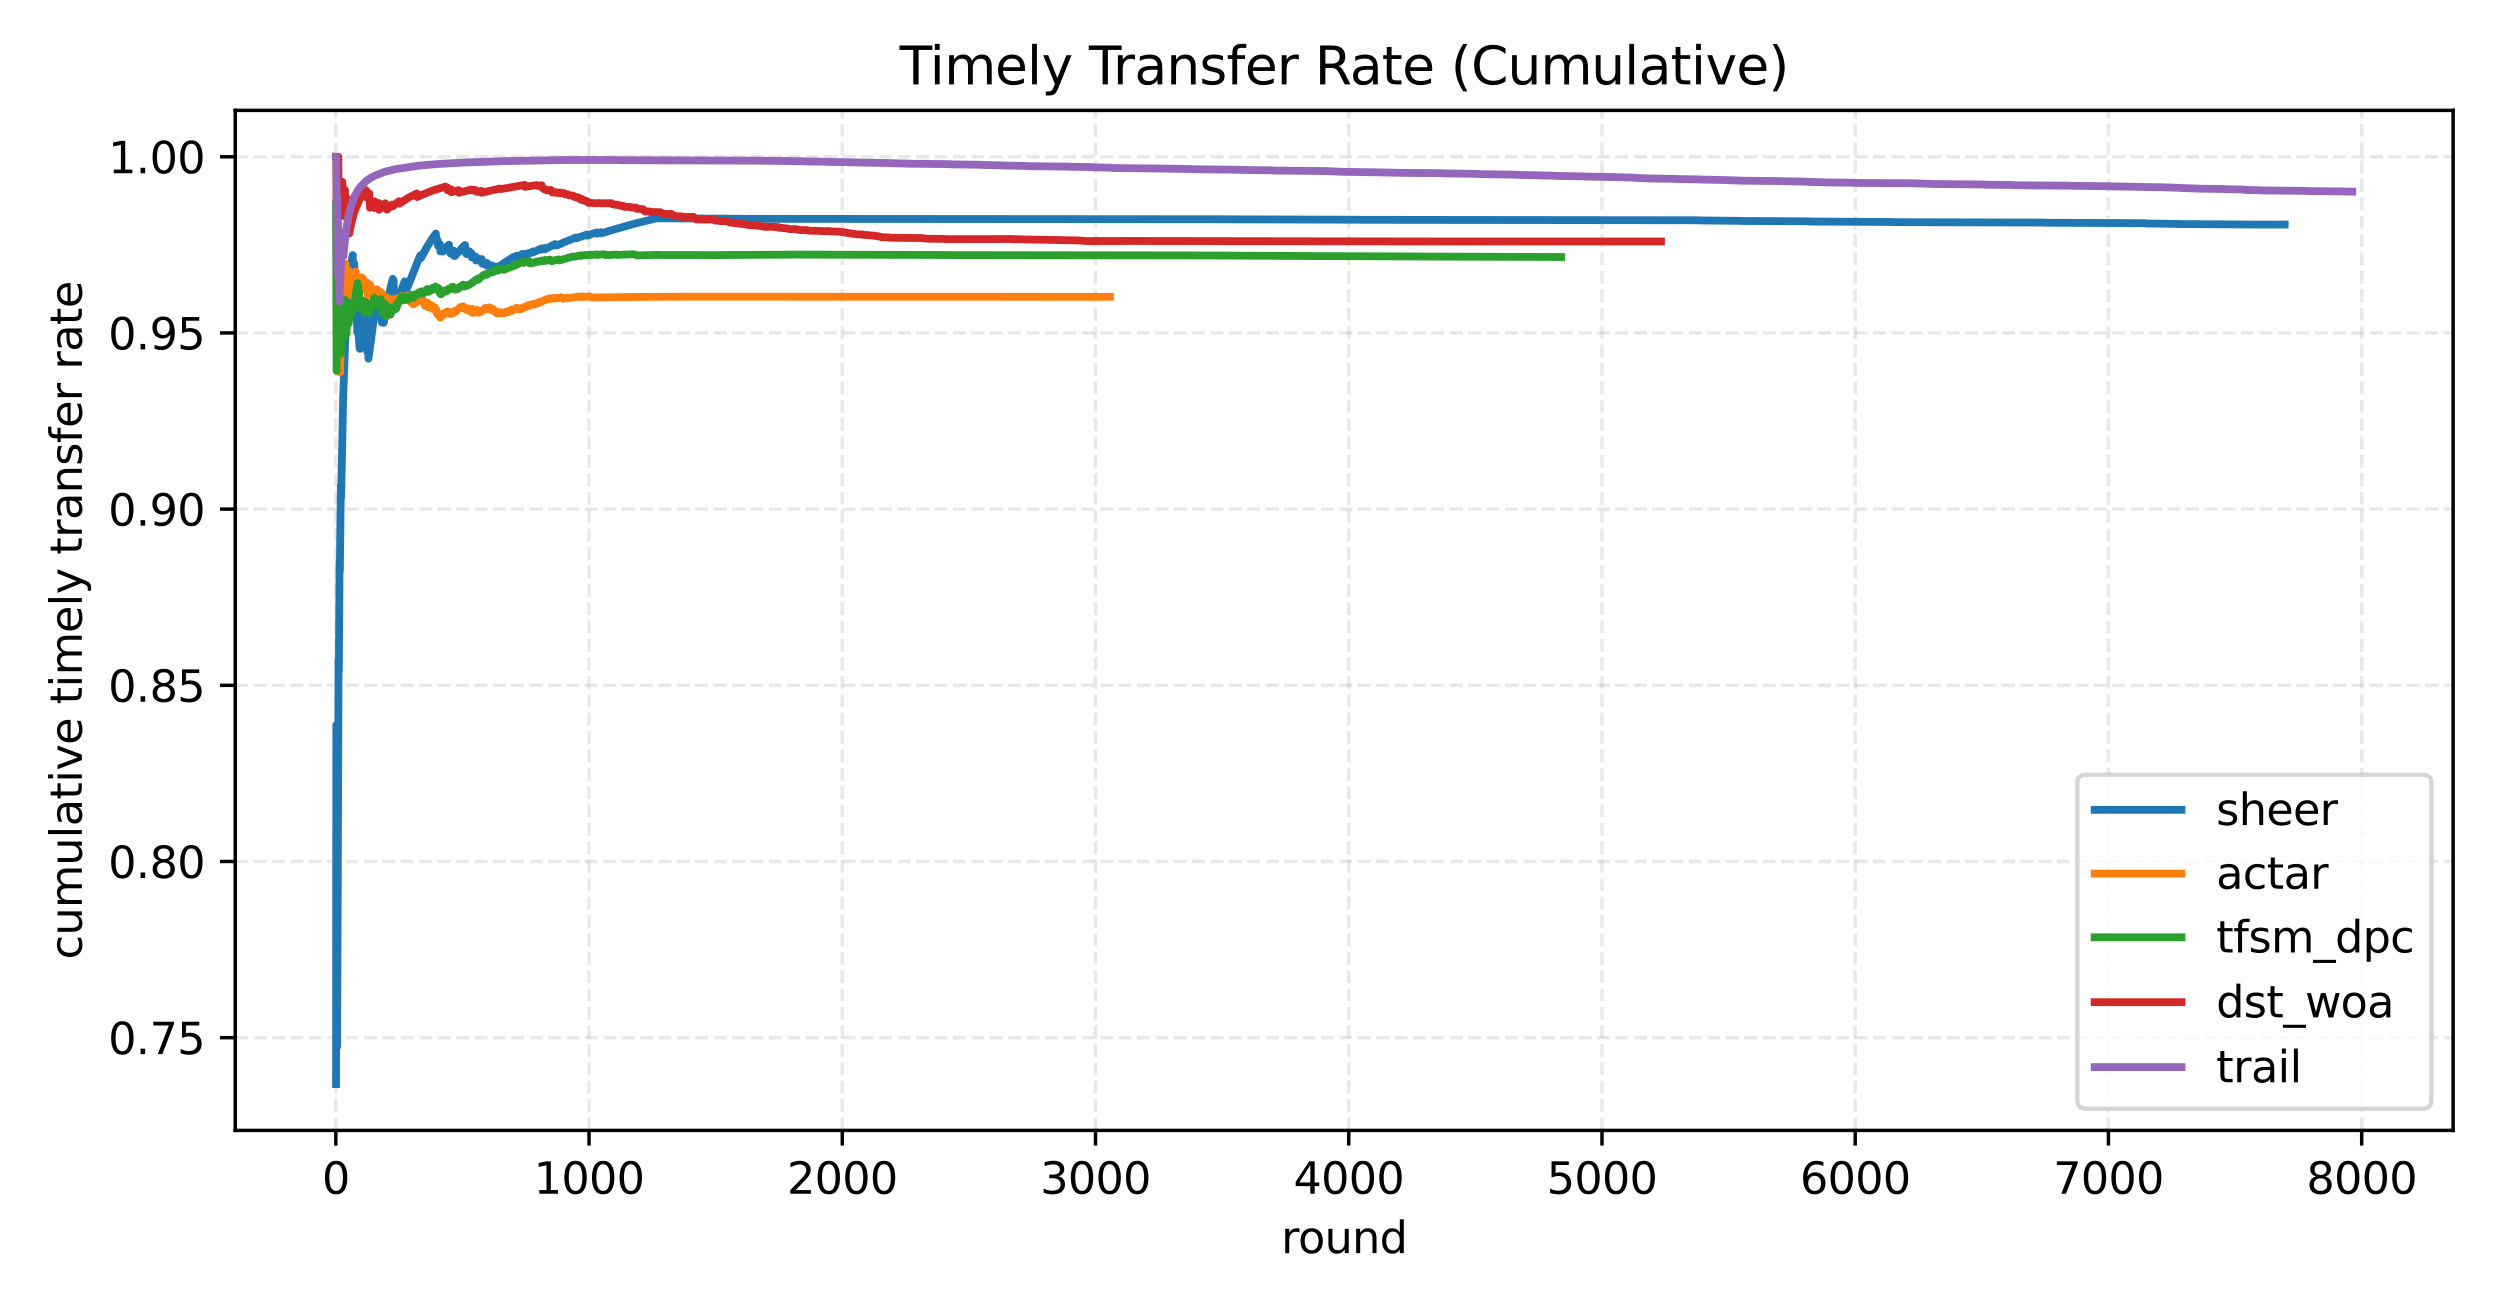 <?xml version="1.0" encoding="utf-8" standalone="no"?>
<!DOCTYPE svg PUBLIC "-//W3C//DTD SVG 1.1//EN"
  "http://www.w3.org/Graphics/SVG/1.1/DTD/svg11.dtd">
<svg xmlns:xlink="http://www.w3.org/1999/xlink" width="576pt" height="302.4pt" viewBox="0 0 576 302.4" xmlns="http://www.w3.org/2000/svg" version="1.1">
 <defs>
  <style type="text/css">*{stroke-linejoin: round; stroke-linecap: butt}</style>
 </defs>
 <g id="figure_1">
  <g id="patch_1">
   <path d="M 0 302.4 
L 576 302.4 
L 576 0 
L 0 0 
z
" style="fill: #ffffff"/>
  </g>
  <g id="axes_1">
   <g id="patch_2">
    <path d="M 54.2 260.44 
L 565.2 260.44 
L 565.2 25.44 
L 54.2 25.44 
z
" style="fill: #ffffff"/>
   </g>
   <g id="matplotlib.axis_1">
    <g id="xtick_1">
     <g id="line2d_1">
      <path d="M 77.369 260.44 
L 77.369 25.44 
" clip-path="url(#pdf3f0c428e)" style="fill: none; stroke-dasharray: 2.96,1.28; stroke-dashoffset: 0; stroke: #b0b0b0; stroke-opacity: 0.3; stroke-width: 0.8"/>
     </g>
     <g id="line2d_2">
      <defs>
       <path id="md0dd6a5fbe" d="M 0 0 
L 0 3.5 
" style="stroke: #000000; stroke-width: 0.8"/>
      </defs>
      <g>
       <use xlink:href="#md0dd6a5fbe" x="77.369" y="260.44" style="stroke: #000000; stroke-width: 0.8"/>
      </g>
     </g>
     <g id="text_1">
      <!-- 0 -->
      <g transform="translate(74.188 275.038) scale(0.1 -0.1)">
       <defs>
        <path id="DejaVuSans-30" d="M 2034 4250 
Q 1547 4250 1301 3770 
Q 1056 3291 1056 2328 
Q 1056 1369 1301 889 
Q 1547 409 2034 409 
Q 2525 409 2770 889 
Q 3016 1369 3016 2328 
Q 3016 3291 2770 3770 
Q 2525 4250 2034 4250 
z
M 2034 4750 
Q 2819 4750 3233 4129 
Q 3647 3509 3647 2328 
Q 3647 1150 3233 529 
Q 2819 -91 2034 -91 
Q 1250 -91 836 529 
Q 422 1150 422 2328 
Q 422 3509 836 4129 
Q 1250 4750 2034 4750 
z
" transform="scale(0.016)"/>
       </defs>
       <use xlink:href="#DejaVuSans-30"/>
      </g>
     </g>
    </g>
    <g id="xtick_2">
     <g id="line2d_3">
      <path d="M 135.714 260.44 
L 135.714 25.44 
" clip-path="url(#pdf3f0c428e)" style="fill: none; stroke-dasharray: 2.96,1.28; stroke-dashoffset: 0; stroke: #b0b0b0; stroke-opacity: 0.3; stroke-width: 0.8"/>
     </g>
     <g id="line2d_4">
      <g>
       <use xlink:href="#md0dd6a5fbe" x="135.714" y="260.44" style="stroke: #000000; stroke-width: 0.8"/>
      </g>
     </g>
     <g id="text_2">
      <!-- 1000 -->
      <g transform="translate(122.989 275.038) scale(0.1 -0.1)">
       <defs>
        <path id="DejaVuSans-31" d="M 794 531 
L 1825 531 
L 1825 4091 
L 703 3866 
L 703 4441 
L 1819 4666 
L 2450 4666 
L 2450 531 
L 3481 531 
L 3481 0 
L 794 0 
L 794 531 
z
" transform="scale(0.016)"/>
       </defs>
       <use xlink:href="#DejaVuSans-31"/>
       <use xlink:href="#DejaVuSans-30" x="63.623"/>
       <use xlink:href="#DejaVuSans-30" x="127.246"/>
       <use xlink:href="#DejaVuSans-30" x="190.869"/>
      </g>
     </g>
    </g>
    <g id="xtick_3">
     <g id="line2d_5">
      <path d="M 194.06 260.44 
L 194.06 25.44 
" clip-path="url(#pdf3f0c428e)" style="fill: none; stroke-dasharray: 2.96,1.28; stroke-dashoffset: 0; stroke: #b0b0b0; stroke-opacity: 0.3; stroke-width: 0.8"/>
     </g>
     <g id="line2d_6">
      <g>
       <use xlink:href="#md0dd6a5fbe" x="194.06" y="260.44" style="stroke: #000000; stroke-width: 0.8"/>
      </g>
     </g>
     <g id="text_3">
      <!-- 2000 -->
      <g transform="translate(181.335 275.038) scale(0.1 -0.1)">
       <defs>
        <path id="DejaVuSans-32" d="M 1228 531 
L 3431 531 
L 3431 0 
L 469 0 
L 469 531 
Q 828 903 1448 1529 
Q 2069 2156 2228 2338 
Q 2531 2678 2651 2914 
Q 2772 3150 2772 3378 
Q 2772 3750 2511 3984 
Q 2250 4219 1831 4219 
Q 1534 4219 1204 4116 
Q 875 4013 500 3803 
L 500 4441 
Q 881 4594 1212 4672 
Q 1544 4750 1819 4750 
Q 2544 4750 2975 4387 
Q 3406 4025 3406 3419 
Q 3406 3131 3298 2873 
Q 3191 2616 2906 2266 
Q 2828 2175 2409 1742 
Q 1991 1309 1228 531 
z
" transform="scale(0.016)"/>
       </defs>
       <use xlink:href="#DejaVuSans-32"/>
       <use xlink:href="#DejaVuSans-30" x="63.623"/>
       <use xlink:href="#DejaVuSans-30" x="127.246"/>
       <use xlink:href="#DejaVuSans-30" x="190.869"/>
      </g>
     </g>
    </g>
    <g id="xtick_4">
     <g id="line2d_7">
      <path d="M 252.405 260.44 
L 252.405 25.44 
" clip-path="url(#pdf3f0c428e)" style="fill: none; stroke-dasharray: 2.96,1.28; stroke-dashoffset: 0; stroke: #b0b0b0; stroke-opacity: 0.3; stroke-width: 0.8"/>
     </g>
     <g id="line2d_8">
      <g>
       <use xlink:href="#md0dd6a5fbe" x="252.405" y="260.44" style="stroke: #000000; stroke-width: 0.8"/>
      </g>
     </g>
     <g id="text_4">
      <!-- 3000 -->
      <g transform="translate(239.68 275.038) scale(0.1 -0.1)">
       <defs>
        <path id="DejaVuSans-33" d="M 2597 2516 
Q 3050 2419 3304 2112 
Q 3559 1806 3559 1356 
Q 3559 666 3084 287 
Q 2609 -91 1734 -91 
Q 1441 -91 1130 -33 
Q 819 25 488 141 
L 488 750 
Q 750 597 1062 519 
Q 1375 441 1716 441 
Q 2309 441 2620 675 
Q 2931 909 2931 1356 
Q 2931 1769 2642 2001 
Q 2353 2234 1838 2234 
L 1294 2234 
L 1294 2753 
L 1863 2753 
Q 2328 2753 2575 2939 
Q 2822 3125 2822 3475 
Q 2822 3834 2567 4026 
Q 2313 4219 1838 4219 
Q 1578 4219 1281 4162 
Q 984 4106 628 3988 
L 628 4550 
Q 988 4650 1302 4700 
Q 1616 4750 1894 4750 
Q 2613 4750 3031 4423 
Q 3450 4097 3450 3541 
Q 3450 3153 3228 2886 
Q 3006 2619 2597 2516 
z
" transform="scale(0.016)"/>
       </defs>
       <use xlink:href="#DejaVuSans-33"/>
       <use xlink:href="#DejaVuSans-30" x="63.623"/>
       <use xlink:href="#DejaVuSans-30" x="127.246"/>
       <use xlink:href="#DejaVuSans-30" x="190.869"/>
      </g>
     </g>
    </g>
    <g id="xtick_5">
     <g id="line2d_9">
      <path d="M 310.75 260.44 
L 310.75 25.44 
" clip-path="url(#pdf3f0c428e)" style="fill: none; stroke-dasharray: 2.96,1.28; stroke-dashoffset: 0; stroke: #b0b0b0; stroke-opacity: 0.3; stroke-width: 0.8"/>
     </g>
     <g id="line2d_10">
      <g>
       <use xlink:href="#md0dd6a5fbe" x="310.75" y="260.44" style="stroke: #000000; stroke-width: 0.8"/>
      </g>
     </g>
     <g id="text_5">
      <!-- 4000 -->
      <g transform="translate(298.025 275.038) scale(0.1 -0.1)">
       <defs>
        <path id="DejaVuSans-34" d="M 2419 4116 
L 825 1625 
L 2419 1625 
L 2419 4116 
z
M 2253 4666 
L 3047 4666 
L 3047 1625 
L 3713 1625 
L 3713 1100 
L 3047 1100 
L 3047 0 
L 2419 0 
L 2419 1100 
L 313 1100 
L 313 1709 
L 2253 4666 
z
" transform="scale(0.016)"/>
       </defs>
       <use xlink:href="#DejaVuSans-34"/>
       <use xlink:href="#DejaVuSans-30" x="63.623"/>
       <use xlink:href="#DejaVuSans-30" x="127.246"/>
       <use xlink:href="#DejaVuSans-30" x="190.869"/>
      </g>
     </g>
    </g>
    <g id="xtick_6">
     <g id="line2d_11">
      <path d="M 369.096 260.44 
L 369.096 25.44 
" clip-path="url(#pdf3f0c428e)" style="fill: none; stroke-dasharray: 2.96,1.28; stroke-dashoffset: 0; stroke: #b0b0b0; stroke-opacity: 0.3; stroke-width: 0.8"/>
     </g>
     <g id="line2d_12">
      <g>
       <use xlink:href="#md0dd6a5fbe" x="369.096" y="260.44" style="stroke: #000000; stroke-width: 0.8"/>
      </g>
     </g>
     <g id="text_6">
      <!-- 5000 -->
      <g transform="translate(356.371 275.038) scale(0.1 -0.1)">
       <defs>
        <path id="DejaVuSans-35" d="M 691 4666 
L 3169 4666 
L 3169 4134 
L 1269 4134 
L 1269 2991 
Q 1406 3038 1543 3061 
Q 1681 3084 1819 3084 
Q 2600 3084 3056 2656 
Q 3513 2228 3513 1497 
Q 3513 744 3044 326 
Q 2575 -91 1722 -91 
Q 1428 -91 1123 -41 
Q 819 9 494 109 
L 494 744 
Q 775 591 1075 516 
Q 1375 441 1709 441 
Q 2250 441 2565 725 
Q 2881 1009 2881 1497 
Q 2881 1984 2565 2268 
Q 2250 2553 1709 2553 
Q 1456 2553 1204 2497 
Q 953 2441 691 2322 
L 691 4666 
z
" transform="scale(0.016)"/>
       </defs>
       <use xlink:href="#DejaVuSans-35"/>
       <use xlink:href="#DejaVuSans-30" x="63.623"/>
       <use xlink:href="#DejaVuSans-30" x="127.246"/>
       <use xlink:href="#DejaVuSans-30" x="190.869"/>
      </g>
     </g>
    </g>
    <g id="xtick_7">
     <g id="line2d_13">
      <path d="M 427.441 260.44 
L 427.441 25.44 
" clip-path="url(#pdf3f0c428e)" style="fill: none; stroke-dasharray: 2.96,1.28; stroke-dashoffset: 0; stroke: #b0b0b0; stroke-opacity: 0.3; stroke-width: 0.8"/>
     </g>
     <g id="line2d_14">
      <g>
       <use xlink:href="#md0dd6a5fbe" x="427.441" y="260.44" style="stroke: #000000; stroke-width: 0.8"/>
      </g>
     </g>
     <g id="text_7">
      <!-- 6000 -->
      <g transform="translate(414.716 275.038) scale(0.1 -0.1)">
       <defs>
        <path id="DejaVuSans-36" d="M 2113 2584 
Q 1688 2584 1439 2293 
Q 1191 2003 1191 1497 
Q 1191 994 1439 701 
Q 1688 409 2113 409 
Q 2538 409 2786 701 
Q 3034 994 3034 1497 
Q 3034 2003 2786 2293 
Q 2538 2584 2113 2584 
z
M 3366 4563 
L 3366 3988 
Q 3128 4100 2886 4159 
Q 2644 4219 2406 4219 
Q 1781 4219 1451 3797 
Q 1122 3375 1075 2522 
Q 1259 2794 1537 2939 
Q 1816 3084 2150 3084 
Q 2853 3084 3261 2657 
Q 3669 2231 3669 1497 
Q 3669 778 3244 343 
Q 2819 -91 2113 -91 
Q 1303 -91 875 529 
Q 447 1150 447 2328 
Q 447 3434 972 4092 
Q 1497 4750 2381 4750 
Q 2619 4750 2861 4703 
Q 3103 4656 3366 4563 
z
" transform="scale(0.016)"/>
       </defs>
       <use xlink:href="#DejaVuSans-36"/>
       <use xlink:href="#DejaVuSans-30" x="63.623"/>
       <use xlink:href="#DejaVuSans-30" x="127.246"/>
       <use xlink:href="#DejaVuSans-30" x="190.869"/>
      </g>
     </g>
    </g>
    <g id="xtick_8">
     <g id="line2d_15">
      <path d="M 485.786 260.44 
L 485.786 25.44 
" clip-path="url(#pdf3f0c428e)" style="fill: none; stroke-dasharray: 2.96,1.28; stroke-dashoffset: 0; stroke: #b0b0b0; stroke-opacity: 0.3; stroke-width: 0.8"/>
     </g>
     <g id="line2d_16">
      <g>
       <use xlink:href="#md0dd6a5fbe" x="485.786" y="260.44" style="stroke: #000000; stroke-width: 0.8"/>
      </g>
     </g>
     <g id="text_8">
      <!-- 7000 -->
      <g transform="translate(473.061 275.038) scale(0.1 -0.1)">
       <defs>
        <path id="DejaVuSans-37" d="M 525 4666 
L 3525 4666 
L 3525 4397 
L 1831 0 
L 1172 0 
L 2766 4134 
L 525 4134 
L 525 4666 
z
" transform="scale(0.016)"/>
       </defs>
       <use xlink:href="#DejaVuSans-37"/>
       <use xlink:href="#DejaVuSans-30" x="63.623"/>
       <use xlink:href="#DejaVuSans-30" x="127.246"/>
       <use xlink:href="#DejaVuSans-30" x="190.869"/>
      </g>
     </g>
    </g>
    <g id="xtick_9">
     <g id="line2d_17">
      <path d="M 544.132 260.44 
L 544.132 25.44 
" clip-path="url(#pdf3f0c428e)" style="fill: none; stroke-dasharray: 2.96,1.28; stroke-dashoffset: 0; stroke: #b0b0b0; stroke-opacity: 0.3; stroke-width: 0.8"/>
     </g>
     <g id="line2d_18">
      <g>
       <use xlink:href="#md0dd6a5fbe" x="544.132" y="260.44" style="stroke: #000000; stroke-width: 0.8"/>
      </g>
     </g>
     <g id="text_9">
      <!-- 8000 -->
      <g transform="translate(531.407 275.038) scale(0.1 -0.1)">
       <defs>
        <path id="DejaVuSans-38" d="M 2034 2216 
Q 1584 2216 1326 1975 
Q 1069 1734 1069 1313 
Q 1069 891 1326 650 
Q 1584 409 2034 409 
Q 2484 409 2743 651 
Q 3003 894 3003 1313 
Q 3003 1734 2745 1975 
Q 2488 2216 2034 2216 
z
M 1403 2484 
Q 997 2584 770 2862 
Q 544 3141 544 3541 
Q 544 4100 942 4425 
Q 1341 4750 2034 4750 
Q 2731 4750 3128 4425 
Q 3525 4100 3525 3541 
Q 3525 3141 3298 2862 
Q 3072 2584 2669 2484 
Q 3125 2378 3379 2068 
Q 3634 1759 3634 1313 
Q 3634 634 3220 271 
Q 2806 -91 2034 -91 
Q 1263 -91 848 271 
Q 434 634 434 1313 
Q 434 1759 690 2068 
Q 947 2378 1403 2484 
z
M 1172 3481 
Q 1172 3119 1398 2916 
Q 1625 2713 2034 2713 
Q 2441 2713 2670 2916 
Q 2900 3119 2900 3481 
Q 2900 3844 2670 4047 
Q 2441 4250 2034 4250 
Q 1625 4250 1398 4047 
Q 1172 3844 1172 3481 
z
" transform="scale(0.016)"/>
       </defs>
       <use xlink:href="#DejaVuSans-38"/>
       <use xlink:href="#DejaVuSans-30" x="63.623"/>
       <use xlink:href="#DejaVuSans-30" x="127.246"/>
       <use xlink:href="#DejaVuSans-30" x="190.869"/>
      </g>
     </g>
    </g>
    <g id="text_10">
     <!-- round -->
     <g transform="translate(295.186 288.717) scale(0.1 -0.1)">
      <defs>
       <path id="DejaVuSans-72" d="M 2631 2963 
Q 2534 3019 2420 3045 
Q 2306 3072 2169 3072 
Q 1681 3072 1420 2755 
Q 1159 2438 1159 1844 
L 1159 0 
L 581 0 
L 581 3500 
L 1159 3500 
L 1159 2956 
Q 1341 3275 1631 3429 
Q 1922 3584 2338 3584 
Q 2397 3584 2469 3576 
Q 2541 3569 2628 3553 
L 2631 2963 
z
" transform="scale(0.016)"/>
       <path id="DejaVuSans-6f" d="M 1959 3097 
Q 1497 3097 1228 2736 
Q 959 2375 959 1747 
Q 959 1119 1226 758 
Q 1494 397 1959 397 
Q 2419 397 2687 759 
Q 2956 1122 2956 1747 
Q 2956 2369 2687 2733 
Q 2419 3097 1959 3097 
z
M 1959 3584 
Q 2709 3584 3137 3096 
Q 3566 2609 3566 1747 
Q 3566 888 3137 398 
Q 2709 -91 1959 -91 
Q 1206 -91 779 398 
Q 353 888 353 1747 
Q 353 2609 779 3096 
Q 1206 3584 1959 3584 
z
" transform="scale(0.016)"/>
       <path id="DejaVuSans-75" d="M 544 1381 
L 544 3500 
L 1119 3500 
L 1119 1403 
Q 1119 906 1312 657 
Q 1506 409 1894 409 
Q 2359 409 2629 706 
Q 2900 1003 2900 1516 
L 2900 3500 
L 3475 3500 
L 3475 0 
L 2900 0 
L 2900 538 
Q 2691 219 2414 64 
Q 2138 -91 1772 -91 
Q 1169 -91 856 284 
Q 544 659 544 1381 
z
M 1991 3584 
L 1991 3584 
z
" transform="scale(0.016)"/>
       <path id="DejaVuSans-6e" d="M 3513 2113 
L 3513 0 
L 2938 0 
L 2938 2094 
Q 2938 2591 2744 2837 
Q 2550 3084 2163 3084 
Q 1697 3084 1428 2787 
Q 1159 2491 1159 1978 
L 1159 0 
L 581 0 
L 581 3500 
L 1159 3500 
L 1159 2956 
Q 1366 3272 1645 3428 
Q 1925 3584 2291 3584 
Q 2894 3584 3203 3211 
Q 3513 2838 3513 2113 
z
" transform="scale(0.016)"/>
       <path id="DejaVuSans-64" d="M 2906 2969 
L 2906 4863 
L 3481 4863 
L 3481 0 
L 2906 0 
L 2906 525 
Q 2725 213 2448 61 
Q 2172 -91 1784 -91 
Q 1150 -91 751 415 
Q 353 922 353 1747 
Q 353 2572 751 3078 
Q 1150 3584 1784 3584 
Q 2172 3584 2448 3432 
Q 2725 3281 2906 2969 
z
M 947 1747 
Q 947 1113 1208 752 
Q 1469 391 1925 391 
Q 2381 391 2643 752 
Q 2906 1113 2906 1747 
Q 2906 2381 2643 2742 
Q 2381 3103 1925 3103 
Q 1469 3103 1208 2742 
Q 947 2381 947 1747 
z
" transform="scale(0.016)"/>
      </defs>
      <use xlink:href="#DejaVuSans-72"/>
      <use xlink:href="#DejaVuSans-6f" x="38.863"/>
      <use xlink:href="#DejaVuSans-75" x="100.045"/>
      <use xlink:href="#DejaVuSans-6e" x="163.424"/>
      <use xlink:href="#DejaVuSans-64" x="226.803"/>
     </g>
    </g>
   </g>
   <g id="matplotlib.axis_2">
    <g id="ytick_1">
     <g id="line2d_19">
      <path d="M 54.2 239.076 
L 565.2 239.076 
" clip-path="url(#pdf3f0c428e)" style="fill: none; stroke-dasharray: 2.96,1.28; stroke-dashoffset: 0; stroke: #b0b0b0; stroke-opacity: 0.3; stroke-width: 0.8"/>
     </g>
     <g id="line2d_20">
      <defs>
       <path id="m8935fc5ae1" d="M 0 0 
L -3.5 0 
" style="stroke: #000000; stroke-width: 0.8"/>
      </defs>
      <g>
       <use xlink:href="#m8935fc5ae1" x="54.2" y="239.076" style="stroke: #000000; stroke-width: 0.8"/>
      </g>
     </g>
     <g id="text_11">
      <!-- 0.75 -->
      <g transform="translate(24.934 242.876) scale(0.1 -0.1)">
       <defs>
        <path id="DejaVuSans-2e" d="M 684 794 
L 1344 794 
L 1344 0 
L 684 0 
L 684 794 
z
" transform="scale(0.016)"/>
       </defs>
       <use xlink:href="#DejaVuSans-30"/>
       <use xlink:href="#DejaVuSans-2e" x="63.623"/>
       <use xlink:href="#DejaVuSans-37" x="95.41"/>
       <use xlink:href="#DejaVuSans-35" x="159.033"/>
      </g>
     </g>
    </g>
    <g id="ytick_2">
     <g id="line2d_21">
      <path d="M 54.2 198.485 
L 565.2 198.485 
" clip-path="url(#pdf3f0c428e)" style="fill: none; stroke-dasharray: 2.96,1.28; stroke-dashoffset: 0; stroke: #b0b0b0; stroke-opacity: 0.3; stroke-width: 0.8"/>
     </g>
     <g id="line2d_22">
      <g>
       <use xlink:href="#m8935fc5ae1" x="54.2" y="198.485" style="stroke: #000000; stroke-width: 0.8"/>
      </g>
     </g>
     <g id="text_12">
      <!-- 0.80 -->
      <g transform="translate(24.934 202.285) scale(0.1 -0.1)">
       <use xlink:href="#DejaVuSans-30"/>
       <use xlink:href="#DejaVuSans-2e" x="63.623"/>
       <use xlink:href="#DejaVuSans-38" x="95.41"/>
       <use xlink:href="#DejaVuSans-30" x="159.033"/>
      </g>
     </g>
    </g>
    <g id="ytick_3">
     <g id="line2d_23">
      <path d="M 54.2 157.895 
L 565.2 157.895 
" clip-path="url(#pdf3f0c428e)" style="fill: none; stroke-dasharray: 2.96,1.28; stroke-dashoffset: 0; stroke: #b0b0b0; stroke-opacity: 0.3; stroke-width: 0.8"/>
     </g>
     <g id="line2d_24">
      <g>
       <use xlink:href="#m8935fc5ae1" x="54.2" y="157.895" style="stroke: #000000; stroke-width: 0.8"/>
      </g>
     </g>
     <g id="text_13">
      <!-- 0.85 -->
      <g transform="translate(24.934 161.694) scale(0.1 -0.1)">
       <use xlink:href="#DejaVuSans-30"/>
       <use xlink:href="#DejaVuSans-2e" x="63.623"/>
       <use xlink:href="#DejaVuSans-38" x="95.41"/>
       <use xlink:href="#DejaVuSans-35" x="159.033"/>
      </g>
     </g>
    </g>
    <g id="ytick_4">
     <g id="line2d_25">
      <path d="M 54.2 117.304 
L 565.2 117.304 
" clip-path="url(#pdf3f0c428e)" style="fill: none; stroke-dasharray: 2.96,1.28; stroke-dashoffset: 0; stroke: #b0b0b0; stroke-opacity: 0.3; stroke-width: 0.8"/>
     </g>
     <g id="line2d_26">
      <g>
       <use xlink:href="#m8935fc5ae1" x="54.2" y="117.304" style="stroke: #000000; stroke-width: 0.8"/>
      </g>
     </g>
     <g id="text_14">
      <!-- 0.90 -->
      <g transform="translate(24.934 121.103) scale(0.1 -0.1)">
       <defs>
        <path id="DejaVuSans-39" d="M 703 97 
L 703 672 
Q 941 559 1184 500 
Q 1428 441 1663 441 
Q 2288 441 2617 861 
Q 2947 1281 2994 2138 
Q 2813 1869 2534 1725 
Q 2256 1581 1919 1581 
Q 1219 1581 811 2004 
Q 403 2428 403 3163 
Q 403 3881 828 4315 
Q 1253 4750 1959 4750 
Q 2769 4750 3195 4129 
Q 3622 3509 3622 2328 
Q 3622 1225 3098 567 
Q 2575 -91 1691 -91 
Q 1453 -91 1209 -44 
Q 966 3 703 97 
z
M 1959 2075 
Q 2384 2075 2632 2365 
Q 2881 2656 2881 3163 
Q 2881 3666 2632 3958 
Q 2384 4250 1959 4250 
Q 1534 4250 1286 3958 
Q 1038 3666 1038 3163 
Q 1038 2656 1286 2365 
Q 1534 2075 1959 2075 
z
" transform="scale(0.016)"/>
       </defs>
       <use xlink:href="#DejaVuSans-30"/>
       <use xlink:href="#DejaVuSans-2e" x="63.623"/>
       <use xlink:href="#DejaVuSans-39" x="95.41"/>
       <use xlink:href="#DejaVuSans-30" x="159.033"/>
      </g>
     </g>
    </g>
    <g id="ytick_5">
     <g id="line2d_27">
      <path d="M 54.2 76.713 
L 565.2 76.713 
" clip-path="url(#pdf3f0c428e)" style="fill: none; stroke-dasharray: 2.96,1.28; stroke-dashoffset: 0; stroke: #b0b0b0; stroke-opacity: 0.3; stroke-width: 0.8"/>
     </g>
     <g id="line2d_28">
      <g>
       <use xlink:href="#m8935fc5ae1" x="54.2" y="76.713" style="stroke: #000000; stroke-width: 0.8"/>
      </g>
     </g>
     <g id="text_15">
      <!-- 0.95 -->
      <g transform="translate(24.934 80.512) scale(0.1 -0.1)">
       <use xlink:href="#DejaVuSans-30"/>
       <use xlink:href="#DejaVuSans-2e" x="63.623"/>
       <use xlink:href="#DejaVuSans-39" x="95.41"/>
       <use xlink:href="#DejaVuSans-35" x="159.033"/>
      </g>
     </g>
    </g>
    <g id="ytick_6">
     <g id="line2d_29">
      <path d="M 54.2 36.122 
L 565.2 36.122 
" clip-path="url(#pdf3f0c428e)" style="fill: none; stroke-dasharray: 2.96,1.28; stroke-dashoffset: 0; stroke: #b0b0b0; stroke-opacity: 0.3; stroke-width: 0.8"/>
     </g>
     <g id="line2d_30">
      <g>
       <use xlink:href="#m8935fc5ae1" x="54.2" y="36.122" style="stroke: #000000; stroke-width: 0.8"/>
      </g>
     </g>
     <g id="text_16">
      <!-- 1.00 -->
      <g transform="translate(24.934 39.921) scale(0.1 -0.1)">
       <use xlink:href="#DejaVuSans-31"/>
       <use xlink:href="#DejaVuSans-2e" x="63.623"/>
       <use xlink:href="#DejaVuSans-30" x="95.41"/>
       <use xlink:href="#DejaVuSans-30" x="159.033"/>
      </g>
     </g>
    </g>
    <g id="text_17">
     <!-- cumulative timely transfer rate -->
     <g transform="translate(18.855 221.049) rotate(-90) scale(0.1 -0.1)">
      <defs>
       <path id="DejaVuSans-63" d="M 3122 3366 
L 3122 2828 
Q 2878 2963 2633 3030 
Q 2388 3097 2138 3097 
Q 1578 3097 1268 2742 
Q 959 2388 959 1747 
Q 959 1106 1268 751 
Q 1578 397 2138 397 
Q 2388 397 2633 464 
Q 2878 531 3122 666 
L 3122 134 
Q 2881 22 2623 -34 
Q 2366 -91 2075 -91 
Q 1284 -91 818 406 
Q 353 903 353 1747 
Q 353 2603 823 3093 
Q 1294 3584 2113 3584 
Q 2378 3584 2631 3529 
Q 2884 3475 3122 3366 
z
" transform="scale(0.016)"/>
       <path id="DejaVuSans-6d" d="M 3328 2828 
Q 3544 3216 3844 3400 
Q 4144 3584 4550 3584 
Q 5097 3584 5394 3201 
Q 5691 2819 5691 2113 
L 5691 0 
L 5113 0 
L 5113 2094 
Q 5113 2597 4934 2840 
Q 4756 3084 4391 3084 
Q 3944 3084 3684 2787 
Q 3425 2491 3425 1978 
L 3425 0 
L 2847 0 
L 2847 2094 
Q 2847 2600 2669 2842 
Q 2491 3084 2119 3084 
Q 1678 3084 1418 2786 
Q 1159 2488 1159 1978 
L 1159 0 
L 581 0 
L 581 3500 
L 1159 3500 
L 1159 2956 
Q 1356 3278 1631 3431 
Q 1906 3584 2284 3584 
Q 2666 3584 2933 3390 
Q 3200 3197 3328 2828 
z
" transform="scale(0.016)"/>
       <path id="DejaVuSans-6c" d="M 603 4863 
L 1178 4863 
L 1178 0 
L 603 0 
L 603 4863 
z
" transform="scale(0.016)"/>
       <path id="DejaVuSans-61" d="M 2194 1759 
Q 1497 1759 1228 1600 
Q 959 1441 959 1056 
Q 959 750 1161 570 
Q 1363 391 1709 391 
Q 2188 391 2477 730 
Q 2766 1069 2766 1631 
L 2766 1759 
L 2194 1759 
z
M 3341 1997 
L 3341 0 
L 2766 0 
L 2766 531 
Q 2569 213 2275 61 
Q 1981 -91 1556 -91 
Q 1019 -91 701 211 
Q 384 513 384 1019 
Q 384 1609 779 1909 
Q 1175 2209 1959 2209 
L 2766 2209 
L 2766 2266 
Q 2766 2663 2505 2880 
Q 2244 3097 1772 3097 
Q 1472 3097 1187 3025 
Q 903 2953 641 2809 
L 641 3341 
Q 956 3463 1253 3523 
Q 1550 3584 1831 3584 
Q 2591 3584 2966 3190 
Q 3341 2797 3341 1997 
z
" transform="scale(0.016)"/>
       <path id="DejaVuSans-74" d="M 1172 4494 
L 1172 3500 
L 2356 3500 
L 2356 3053 
L 1172 3053 
L 1172 1153 
Q 1172 725 1289 603 
Q 1406 481 1766 481 
L 2356 481 
L 2356 0 
L 1766 0 
Q 1100 0 847 248 
Q 594 497 594 1153 
L 594 3053 
L 172 3053 
L 172 3500 
L 594 3500 
L 594 4494 
L 1172 4494 
z
" transform="scale(0.016)"/>
       <path id="DejaVuSans-69" d="M 603 3500 
L 1178 3500 
L 1178 0 
L 603 0 
L 603 3500 
z
M 603 4863 
L 1178 4863 
L 1178 4134 
L 603 4134 
L 603 4863 
z
" transform="scale(0.016)"/>
       <path id="DejaVuSans-76" d="M 191 3500 
L 800 3500 
L 1894 563 
L 2988 3500 
L 3597 3500 
L 2284 0 
L 1503 0 
L 191 3500 
z
" transform="scale(0.016)"/>
       <path id="DejaVuSans-65" d="M 3597 1894 
L 3597 1613 
L 953 1613 
Q 991 1019 1311 708 
Q 1631 397 2203 397 
Q 2534 397 2845 478 
Q 3156 559 3463 722 
L 3463 178 
Q 3153 47 2828 -22 
Q 2503 -91 2169 -91 
Q 1331 -91 842 396 
Q 353 884 353 1716 
Q 353 2575 817 3079 
Q 1281 3584 2069 3584 
Q 2775 3584 3186 3129 
Q 3597 2675 3597 1894 
z
M 3022 2063 
Q 3016 2534 2758 2815 
Q 2500 3097 2075 3097 
Q 1594 3097 1305 2825 
Q 1016 2553 972 2059 
L 3022 2063 
z
" transform="scale(0.016)"/>
       <path id="DejaVuSans-20" transform="scale(0.016)"/>
       <path id="DejaVuSans-79" d="M 2059 -325 
Q 1816 -950 1584 -1140 
Q 1353 -1331 966 -1331 
L 506 -1331 
L 506 -850 
L 844 -850 
Q 1081 -850 1212 -737 
Q 1344 -625 1503 -206 
L 1606 56 
L 191 3500 
L 800 3500 
L 1894 763 
L 2988 3500 
L 3597 3500 
L 2059 -325 
z
" transform="scale(0.016)"/>
       <path id="DejaVuSans-73" d="M 2834 3397 
L 2834 2853 
Q 2591 2978 2328 3040 
Q 2066 3103 1784 3103 
Q 1356 3103 1142 2972 
Q 928 2841 928 2578 
Q 928 2378 1081 2264 
Q 1234 2150 1697 2047 
L 1894 2003 
Q 2506 1872 2764 1633 
Q 3022 1394 3022 966 
Q 3022 478 2636 193 
Q 2250 -91 1575 -91 
Q 1294 -91 989 -36 
Q 684 19 347 128 
L 347 722 
Q 666 556 975 473 
Q 1284 391 1588 391 
Q 1994 391 2212 530 
Q 2431 669 2431 922 
Q 2431 1156 2273 1281 
Q 2116 1406 1581 1522 
L 1381 1569 
Q 847 1681 609 1914 
Q 372 2147 372 2553 
Q 372 3047 722 3315 
Q 1072 3584 1716 3584 
Q 2034 3584 2315 3537 
Q 2597 3491 2834 3397 
z
" transform="scale(0.016)"/>
       <path id="DejaVuSans-66" d="M 2375 4863 
L 2375 4384 
L 1825 4384 
Q 1516 4384 1395 4259 
Q 1275 4134 1275 3809 
L 1275 3500 
L 2222 3500 
L 2222 3053 
L 1275 3053 
L 1275 0 
L 697 0 
L 697 3053 
L 147 3053 
L 147 3500 
L 697 3500 
L 697 3744 
Q 697 4328 969 4595 
Q 1241 4863 1831 4863 
L 2375 4863 
z
" transform="scale(0.016)"/>
      </defs>
      <use xlink:href="#DejaVuSans-63"/>
      <use xlink:href="#DejaVuSans-75" x="54.98"/>
      <use xlink:href="#DejaVuSans-6d" x="118.359"/>
      <use xlink:href="#DejaVuSans-75" x="215.771"/>
      <use xlink:href="#DejaVuSans-6c" x="279.15"/>
      <use xlink:href="#DejaVuSans-61" x="306.934"/>
      <use xlink:href="#DejaVuSans-74" x="368.213"/>
      <use xlink:href="#DejaVuSans-69" x="407.422"/>
      <use xlink:href="#DejaVuSans-76" x="435.205"/>
      <use xlink:href="#DejaVuSans-65" x="494.385"/>
      <use xlink:href="#DejaVuSans-20" x="555.908"/>
      <use xlink:href="#DejaVuSans-74" x="587.695"/>
      <use xlink:href="#DejaVuSans-69" x="626.904"/>
      <use xlink:href="#DejaVuSans-6d" x="654.688"/>
      <use xlink:href="#DejaVuSans-65" x="752.1"/>
      <use xlink:href="#DejaVuSans-6c" x="813.623"/>
      <use xlink:href="#DejaVuSans-79" x="841.406"/>
      <use xlink:href="#DejaVuSans-20" x="900.586"/>
      <use xlink:href="#DejaVuSans-74" x="932.373"/>
      <use xlink:href="#DejaVuSans-72" x="971.582"/>
      <use xlink:href="#DejaVuSans-61" x="1012.695"/>
      <use xlink:href="#DejaVuSans-6e" x="1073.975"/>
      <use xlink:href="#DejaVuSans-73" x="1137.354"/>
      <use xlink:href="#DejaVuSans-66" x="1189.453"/>
      <use xlink:href="#DejaVuSans-65" x="1224.658"/>
      <use xlink:href="#DejaVuSans-72" x="1286.182"/>
      <use xlink:href="#DejaVuSans-20" x="1327.295"/>
      <use xlink:href="#DejaVuSans-72" x="1359.082"/>
      <use xlink:href="#DejaVuSans-61" x="1400.195"/>
      <use xlink:href="#DejaVuSans-74" x="1461.475"/>
      <use xlink:href="#DejaVuSans-65" x="1500.684"/>
     </g>
    </g>
   </g>
   <g id="line2d_31">
    <path d="M 77.427 249.758 
L 77.486 167.06 
L 77.544 198.485 
L 77.661 241.213 
L 77.719 230.403 
L 78.011 152.096 
L 78.069 154.443 
L 78.244 129.197 
L 78.302 131.63 
L 78.536 111.816 
L 78.594 114.627 
L 79.061 91.674 
L 79.528 78.595 
L 80.111 69.013 
L 80.695 62.542 
L 81.161 59.317 
L 81.278 58.787 
L 81.336 62.457 
L 81.395 62.164 
L 81.628 60.765 
L 81.686 64.582 
L 81.745 64.147 
L 81.862 63.451 
L 81.978 70.038 
L 82.037 69.696 
L 82.095 69.362 
L 82.328 76.551 
L 82.503 75.675 
L 82.853 80.278 
L 82.912 79.81 
L 82.97 80.377 
L 83.028 79.9 
L 83.729 72.429 
L 84.137 69.295 
L 84.195 70.079 
L 84.254 73.495 
L 84.312 72.976 
L 84.37 73.59 
L 84.429 73.229 
L 84.487 76.875 
L 84.545 76.502 
L 84.604 76.404 
L 84.662 81.182 
L 84.72 81.006 
L 84.837 80.685 
L 84.895 82.621 
L 84.954 82.159 
L 86.121 73.478 
L 86.471 71.883 
L 87.346 68.316 
L 87.988 74.307 
L 88.338 73.471 
L 88.396 74.385 
L 88.455 74.103 
L 89.446 68.883 
L 90.088 65.808 
L 90.497 64.242 
L 90.555 64.927 
L 90.613 64.768 
L 90.672 64.58 
L 90.847 69.739 
L 90.905 69.59 
L 90.963 70.145 
L 91.022 69.987 
L 91.197 69.453 
L 91.255 71.133 
L 91.313 71.001 
L 92.83 65.848 
L 93.239 64.807 
L 93.472 67.238 
L 93.531 67.078 
L 96.623 59.296 
L 96.915 58.786 
L 96.973 59.487 
L 97.031 59.378 
L 98.14 57.313 
L 99.54 55.008 
L 100.415 53.831 
L 100.532 54.87 
L 100.59 55.584 
L 100.649 55.518 
L 100.824 55.324 
L 100.94 56.689 
L 101.057 56.599 
L 101.349 56.269 
L 101.466 57.926 
L 101.641 57.713 
L 101.991 57.219 
L 102.049 57.952 
L 102.107 57.872 
L 102.983 56.837 
L 103.449 56.374 
L 103.566 57.891 
L 103.624 57.843 
L 103.741 57.72 
L 103.799 58.428 
L 103.858 58.388 
L 104.441 57.726 
L 104.558 58.918 
L 104.616 58.852 
L 104.733 58.703 
L 104.791 58.982 
L 104.85 58.915 
L 106.425 57.142 
L 107.125 56.464 
L 107.3 58.301 
L 107.358 58.273 
L 107.417 58.235 
L 107.475 58.544 
L 107.533 58.502 
L 108.117 57.9 
L 108.234 58.621 
L 108.292 58.558 
L 108.584 58.271 
L 108.7 59.288 
L 108.759 59.24 
L 109.167 58.96 
L 109.225 59.427 
L 109.284 59.387 
L 109.576 59.127 
L 109.692 60.029 
L 109.809 59.911 
L 110.159 59.607 
L 110.217 59.964 
L 110.276 59.9 
L 110.509 59.713 
L 110.567 60.009 
L 110.626 59.948 
L 110.976 59.694 
L 111.093 60.759 
L 111.209 60.626 
L 111.384 60.473 
L 111.443 60.694 
L 111.501 60.648 
L 111.618 60.548 
L 111.734 60.928 
L 111.793 60.863 
L 112.143 60.576 
L 112.201 61.24 
L 112.259 61.182 
L 112.551 60.925 
L 112.668 61.331 
L 112.726 61.289 
L 112.901 61.128 
L 112.96 61.334 
L 113.018 61.292 
L 113.193 61.143 
L 113.251 61.37 
L 113.31 61.338 
L 113.485 61.194 
L 113.66 61.542 
L 113.718 61.504 
L 113.835 61.42 
L 113.893 61.955 
L 113.951 61.914 
L 114.535 61.413 
L 114.593 61.818 
L 114.652 61.774 
L 115.994 60.682 
L 118.269 59.232 
L 118.444 59.336 
L 118.969 58.94 
L 119.027 59.21 
L 119.086 59.167 
L 119.203 59.077 
L 119.261 59.188 
L 119.319 59.154 
L 120.311 58.528 
L 120.369 58.488 
L 120.428 58.983 
L 120.486 58.951 
L 121.303 58.417 
L 121.361 58.573 
L 121.42 58.539 
L 121.77 58.325 
L 121.828 58.495 
L 121.886 58.452 
L 122.762 57.926 
L 122.82 58.169 
L 122.878 58.129 
L 124.745 57.246 
L 124.804 57.532 
L 124.862 57.505 
L 125.562 57.146 
L 125.621 57.406 
L 125.679 57.371 
L 127.313 56.528 
L 127.896 56.24 
L 127.954 56.572 
L 128.013 56.546 
L 128.421 56.36 
L 128.479 56.508 
L 128.538 56.478 
L 129.88 55.85 
L 132.68 54.73 
L 132.739 54.927 
L 132.797 54.907 
L 134.781 54.199 
L 135.247 54.032 
L 135.306 54.293 
L 135.364 54.272 
L 136.823 53.755 
L 137.465 53.556 
L 137.523 53.818 
L 137.581 53.796 
L 138.456 53.513 
L 138.573 53.757 
L 141.49 52.867 
L 146.216 51.532 
L 151.117 50.331 
L 152.459 50.292 
L 170.196 50.397 
L 170.546 50.418 
L 283.211 50.521 
L 283.853 50.532 
L 313.259 50.625 
L 313.609 50.646 
L 391.092 50.75 
L 391.383 50.781 
L 400.894 50.884 
L 401.185 50.916 
L 416.764 50.988 
L 416.939 51.041 
L 435.784 51.144 
L 436.018 51.186 
L 471.2 51.279 
L 471.433 51.321 
L 494.188 51.424 
L 494.48 51.497 
L 501.481 51.58 
L 501.714 51.621 
L 517.993 51.726 
L 518.635 51.735 
L 526.395 51.734 
L 526.395 51.734 
" clip-path="url(#pdf3f0c428e)" style="fill: none; stroke: #1f77b4; stroke-width: 1.8; stroke-linecap: square"/>
   </g>
   <g id="line2d_32">
    <path d="M 77.427 36.122 
L 77.486 36.122 
L 77.544 55.001 
L 77.602 49.607 
L 77.836 42.514 
L 77.894 49.633 
L 77.952 48.66 
L 78.011 79.294 
L 78.069 75.976 
L 78.244 67.931 
L 78.361 85.837 
L 78.419 82.706 
L 78.653 74.118 
L 78.711 77.272 
L 78.769 75.348 
L 79.178 66.201 
L 79.586 60.771 
L 79.644 64.152 
L 79.703 63.472 
L 79.761 62.998 
L 79.819 64.757 
L 79.878 64.041 
L 80.053 62.073 
L 80.111 64.721 
L 80.17 64.057 
L 80.345 62.342 
L 80.461 66.803 
L 80.52 66.265 
L 80.578 66.829 
L 80.753 65.196 
L 80.811 65.524 
L 80.928 68.159 
L 81.045 67.063 
L 81.103 68.281 
L 81.161 67.846 
L 81.92 62.568 
L 81.978 64.497 
L 82.037 64.207 
L 82.095 63.858 
L 82.153 65.765 
L 82.212 65.432 
L 82.387 64.325 
L 82.503 65.613 
L 82.562 65.289 
L 82.62 64.932 
L 82.795 66.569 
L 83.262 64.188 
L 83.32 63.905 
L 83.495 64.716 
L 83.612 64.145 
L 83.845 65.965 
L 83.904 65.776 
L 84.02 65.245 
L 84.137 66.706 
L 84.195 66.479 
L 84.487 65.361 
L 84.545 65.104 
L 84.604 65.412 
L 84.662 65.196 
L 84.72 67.986 
L 84.779 67.805 
L 85.304 65.616 
L 85.537 67.08 
L 85.596 66.832 
L 85.654 66.599 
L 85.712 67.448 
L 85.771 67.297 
L 86.004 66.819 
L 86.062 67.702 
L 86.121 67.511 
L 86.179 67.284 
L 86.237 67.585 
L 86.296 67.361 
L 86.354 67.142 
L 86.529 67.891 
L 86.879 66.681 
L 86.996 67.894 
L 87.171 67.281 
L 87.229 68.045 
L 87.288 67.876 
L 87.521 67.132 
L 87.579 67.688 
L 87.638 67.51 
L 87.696 67.359 
L 87.754 67.822 
L 87.813 67.629 
L 87.871 67.449 
L 88.046 68.14 
L 88.163 67.763 
L 88.221 68.329 
L 88.28 68.167 
L 88.338 68.034 
L 88.396 68.967 
L 88.455 68.785 
L 88.63 68.311 
L 88.746 68.863 
L 88.805 68.685 
L 88.863 69.021 
L 88.921 68.869 
L 89.155 68.525 
L 89.271 69.556 
L 89.33 69.416 
L 89.563 68.762 
L 89.68 69.874 
L 89.738 69.734 
L 90.03 68.986 
L 90.088 69.817 
L 90.147 69.651 
L 90.38 69.022 
L 90.438 70.073 
L 90.497 69.918 
L 90.905 68.888 
L 91.022 69.903 
L 91.08 69.762 
L 91.138 69.607 
L 91.197 70.137 
L 91.255 69.992 
L 92.072 68.491 
L 92.13 68.747 
L 92.189 68.61 
L 92.247 68.519 
L 92.305 68.733 
L 92.364 68.598 
L 92.597 68.111 
L 92.655 68.361 
L 92.714 69.256 
L 92.772 69.116 
L 93.064 68.716 
L 93.122 69.18 
L 93.181 69.046 
L 93.356 68.678 
L 93.414 68.915 
L 93.472 68.797 
L 93.764 68.263 
L 93.822 68.433 
L 93.881 68.31 
L 93.939 68.189 
L 93.997 68.484 
L 94.056 68.385 
L 94.231 68.021 
L 94.639 69.636 
L 95.048 68.848 
L 95.223 70.109 
L 95.339 69.877 
L 95.398 70.051 
L 95.456 69.979 
L 95.689 69.543 
L 95.748 69.788 
L 95.806 69.693 
L 96.156 69.084 
L 96.214 69.254 
L 96.273 69.159 
L 96.623 68.541 
L 96.798 69.033 
L 96.856 68.943 
L 96.915 69.347 
L 96.973 69.258 
L 97.148 68.961 
L 97.206 69.186 
L 97.265 69.1 
L 97.323 68.998 
L 97.498 69.348 
L 97.615 69.267 
L 97.965 70.475 
L 98.082 70.271 
L 98.432 69.706 
L 98.665 70.796 
L 98.782 70.618 
L 98.957 70.356 
L 99.015 70.555 
L 99.073 70.471 
L 99.248 70.22 
L 99.307 70.633 
L 99.365 70.544 
L 99.482 70.352 
L 99.598 71.146 
L 99.657 71.046 
L 99.832 70.764 
L 99.949 71.193 
L 100.182 70.812 
L 100.299 71.537 
L 100.357 71.437 
L 100.474 71.26 
L 100.765 72.425 
L 100.824 72.331 
L 100.882 72.246 
L 100.94 72.447 
L 100.999 72.349 
L 101.057 72.25 
L 101.174 72.645 
L 101.232 72.547 
L 101.349 73.048 
L 101.407 72.951 
L 101.466 73.169 
L 101.524 73.081 
L 101.816 72.658 
L 101.874 72.762 
L 101.932 72.685 
L 102.282 72.229 
L 102.341 72.44 
L 102.399 72.346 
L 102.749 71.868 
L 102.866 72.158 
L 102.924 72.074 
L 103.158 71.755 
L 103.274 72.017 
L 103.333 71.935 
L 103.391 71.85 
L 103.566 72.145 
L 103.683 71.988 
L 103.741 72.33 
L 103.799 72.248 
L 103.916 72.082 
L 103.974 72.283 
L 104.033 72.195 
L 104.266 71.888 
L 104.324 71.931 
L 104.383 72.193 
L 104.441 72.121 
L 104.908 71.578 
L 104.966 71.859 
L 105.025 71.777 
L 105.958 70.832 
L 106.075 70.965 
L 106.133 70.901 
L 106.308 70.698 
L 106.367 70.983 
L 106.425 70.905 
L 106.717 70.578 
L 106.775 71.061 
L 106.833 70.985 
L 107.008 70.779 
L 107.125 71.174 
L 107.183 71.106 
L 107.242 71.068 
L 107.417 71.394 
L 107.708 71.041 
L 107.825 71.475 
L 107.942 71.356 
L 108.059 71.209 
L 108.117 71.652 
L 108.175 71.589 
L 108.234 71.517 
L 108.292 71.673 
L 108.35 71.613 
L 108.759 71.148 
L 108.934 72.099 
L 109.284 71.702 
L 109.342 71.923 
L 109.401 71.852 
L 109.926 71.392 
L 110.042 71.974 
L 110.101 71.927 
L 110.159 71.862 
L 110.217 72.059 
L 110.276 71.992 
L 110.392 71.976 
L 110.742 71.603 
L 110.801 71.746 
L 110.859 71.679 
L 110.917 71.616 
L 110.976 71.793 
L 111.034 71.731 
L 111.793 70.947 
L 111.968 71.143 
L 112.084 71.018 
L 112.143 71.247 
L 112.201 71.186 
L 112.668 70.833 
L 112.726 71.04 
L 112.785 70.991 
L 112.901 70.877 
L 113.076 71.397 
L 113.368 71.207 
L 113.426 71.292 
L 113.485 71.239 
L 113.543 71.177 
L 113.718 71.686 
L 113.776 71.625 
L 113.893 71.526 
L 113.951 71.786 
L 114.01 71.734 
L 114.068 71.675 
L 114.126 71.876 
L 114.185 71.814 
L 114.302 71.698 
L 114.418 72.163 
L 114.477 72.101 
L 114.652 71.932 
L 114.768 72.212 
L 114.827 72.15 
L 115.06 72.066 
L 115.352 71.932 
L 115.527 72.122 
L 115.585 72.065 
L 115.643 72.164 
L 115.702 72.111 
L 115.76 72.053 
L 115.818 72.207 
L 115.877 72.149 
L 115.994 72.046 
L 116.052 72.162 
L 116.11 72.103 
L 116.344 71.889 
L 116.402 72.069 
L 116.46 72.015 
L 116.752 71.768 
L 116.81 71.978 
L 116.869 71.922 
L 117.16 71.655 
L 117.219 71.916 
L 117.277 71.86 
L 117.919 71.32 
L 117.977 71.603 
L 118.036 71.553 
L 118.269 71.347 
L 118.327 71.441 
L 118.386 71.396 
L 118.969 70.899 
L 119.027 71.211 
L 119.086 71.163 
L 119.378 71.035 
L 119.553 71.258 
L 119.844 71.022 
L 119.903 71.26 
L 119.961 71.216 
L 120.253 70.978 
L 120.311 71.098 
L 120.369 71.052 
L 120.778 70.733 
L 120.836 70.843 
L 120.895 70.792 
L 121.128 70.605 
L 121.186 70.73 
L 121.245 70.686 
L 121.77 70.274 
L 121.886 70.489 
L 121.945 70.443 
L 122.587 70.103 
L 122.645 70.211 
L 122.703 70.173 
L 122.995 69.955 
L 123.17 70.179 
L 123.87 69.744 
L 123.987 69.768 
L 124.104 69.791 
L 124.629 69.452 
L 124.687 69.613 
L 124.745 69.572 
L 125.796 68.948 
L 125.854 69.056 
L 125.912 69.024 
L 126.612 68.751 
L 126.671 68.912 
L 126.729 68.877 
L 127.196 68.69 
L 127.313 68.769 
L 127.663 68.604 
L 127.838 68.822 
L 128.538 68.618 
L 128.654 68.721 
L 129.296 68.462 
L 129.471 68.637 
L 129.588 68.585 
L 129.763 68.849 
L 130.288 68.67 
L 130.405 68.721 
L 130.638 68.646 
L 130.755 68.72 
L 133.089 68.358 
L 133.205 68.456 
L 134.081 68.283 
L 134.256 68.433 
L 135.306 68.32 
L 135.889 68.278 
L 136.064 68.381 
L 136.123 68.376 
L 136.298 68.533 
L 146.1 68.422 
L 157.769 68.358 
L 255.731 68.389 
L 255.731 68.389 
" clip-path="url(#pdf3f0c428e)" style="fill: none; stroke: #ff7f0e; stroke-width: 1.8; stroke-linecap: square"/>
   </g>
   <g id="line2d_33">
    <path d="M 77.427 46.946 
L 77.544 85.438 
L 77.602 73.679 
L 77.719 59.785 
L 77.836 80.33 
L 78.011 69.074 
L 78.069 76.063 
L 78.127 73.14 
L 78.186 75.782 
L 78.302 70.955 
L 78.361 71.245 
L 78.477 74.864 
L 78.536 81.534 
L 78.594 79.412 
L 78.653 80.226 
L 78.828 74.609 
L 78.886 75.355 
L 79.178 69.565 
L 79.236 71.325 
L 79.294 70.091 
L 79.353 69.02 
L 79.411 69.84 
L 79.469 77.358 
L 79.528 76.087 
L 79.703 73.203 
L 79.819 76.993 
L 79.878 75.958 
L 80.286 70.72 
L 80.345 74.505 
L 80.403 73.916 
L 80.578 71.877 
L 80.636 72.347 
L 80.753 71.051 
L 80.811 72.13 
L 80.87 71.558 
L 81.045 70.107 
L 81.103 72.163 
L 81.161 71.517 
L 81.278 70.414 
L 81.336 71.294 
L 81.395 70.73 
L 81.453 70.369 
L 81.511 71.272 
L 81.57 70.792 
L 82.27 65.824 
L 82.387 65.215 
L 82.503 66.513 
L 82.562 66.146 
L 82.62 68.055 
L 82.678 67.694 
L 82.737 67.274 
L 82.795 69.713 
L 82.853 69.297 
L 83.028 68.943 
L 83.087 70.195 
L 83.145 69.876 
L 83.262 69.26 
L 83.437 71.232 
L 83.495 71.225 
L 83.612 70.529 
L 83.67 70.903 
L 83.729 70.594 
L 83.904 69.841 
L 83.962 71.114 
L 84.02 70.849 
L 84.137 70.382 
L 84.195 72.021 
L 84.254 71.741 
L 84.545 70.592 
L 84.662 70.062 
L 84.72 70.152 
L 84.837 71.558 
L 84.895 71.249 
L 85.012 70.727 
L 85.071 72.062 
L 85.129 71.906 
L 85.887 69.497 
L 85.946 69.432 
L 86.179 68.652 
L 86.354 69.723 
L 86.587 68.834 
L 86.704 70.032 
L 86.821 69.669 
L 86.938 69.236 
L 87.113 70.645 
L 87.521 69.127 
L 87.579 69.44 
L 87.638 69.291 
L 87.754 68.979 
L 87.929 70.272 
L 87.988 70.113 
L 88.104 72.081 
L 88.163 71.836 
L 88.571 70.672 
L 88.746 70.105 
L 88.863 72.025 
L 88.921 71.866 
L 88.98 71.687 
L 89.038 72.887 
L 89.096 72.664 
L 89.33 72.249 
L 89.388 72.263 
L 89.913 70.83 
L 89.972 72.478 
L 90.03 72.31 
L 90.788 70.633 
L 90.963 71.319 
L 91.488 70.025 
L 91.547 70.213 
L 91.605 70.103 
L 92.422 68.499 
L 92.597 68.215 
L 92.714 68.969 
L 92.772 68.85 
L 92.83 68.713 
L 92.947 69.095 
L 93.181 68.699 
L 93.239 68.943 
L 93.297 68.84 
L 93.414 68.593 
L 93.472 69.038 
L 93.531 68.933 
L 93.647 68.864 
L 93.881 68.407 
L 93.939 68.539 
L 93.997 69.084 
L 94.056 68.966 
L 94.289 68.499 
L 94.406 68.758 
L 94.873 67.906 
L 94.989 68.681 
L 95.164 68.341 
L 95.223 68.645 
L 95.281 68.516 
L 95.573 68.007 
L 95.631 68.106 
L 95.864 67.748 
L 95.923 67.961 
L 95.981 67.875 
L 96.39 67.391 
L 96.565 67.793 
L 96.623 67.694 
L 96.973 67.165 
L 97.031 67.44 
L 97.09 67.351 
L 97.206 67.293 
L 97.323 67.113 
L 97.44 67.663 
L 97.731 67.231 
L 97.79 67.293 
L 97.848 67.404 
L 97.906 67.295 
L 98.432 66.596 
L 98.665 67.263 
L 98.957 66.911 
L 99.015 67.073 
L 99.073 66.986 
L 99.657 66.319 
L 99.715 66.78 
L 99.774 66.685 
L 100.299 66.035 
L 100.357 66.542 
L 100.415 66.452 
L 100.474 66.361 
L 100.532 66.449 
L 100.59 66.685 
L 100.649 66.631 
L 100.882 66.315 
L 100.999 66.64 
L 101.115 66.478 
L 101.349 67.581 
L 101.524 67.312 
L 101.582 67.815 
L 101.641 67.73 
L 101.991 67.333 
L 102.049 67.47 
L 102.107 67.394 
L 102.341 67.235 
L 102.632 66.856 
L 102.691 66.995 
L 102.866 67.157 
L 102.924 67.078 
L 103.391 66.514 
L 103.449 66.742 
L 103.508 66.665 
L 104.033 66.149 
L 104.091 66.347 
L 104.149 66.287 
L 104.383 66.087 
L 104.441 66.454 
L 104.5 66.379 
L 104.558 66.307 
L 104.675 66.665 
L 104.733 66.593 
L 104.791 66.548 
L 104.85 66.701 
L 104.908 66.631 
L 105.025 66.5 
L 105.083 66.658 
L 105.141 66.594 
L 105.491 66.346 
L 105.55 66.595 
L 105.608 66.521 
L 106.075 66.007 
L 106.133 66.154 
L 106.192 66.087 
L 106.658 65.599 
L 106.717 65.914 
L 106.775 65.853 
L 106.833 65.786 
L 106.892 66.031 
L 106.95 65.963 
L 107.242 65.674 
L 107.417 65.91 
L 107.825 65.653 
L 107.884 65.75 
L 107.942 65.686 
L 108.175 65.579 
L 110.042 64.207 
L 110.101 64.486 
L 110.159 64.442 
L 111.501 63.298 
L 111.734 63.229 
L 111.793 63.32 
L 111.851 63.27 
L 112.026 63.114 
L 112.084 63.327 
L 112.143 63.283 
L 112.726 62.881 
L 112.843 62.883 
L 113.426 62.492 
L 113.485 62.763 
L 113.543 62.713 
L 114.302 62.172 
L 114.36 62.381 
L 114.418 62.332 
L 114.768 62.075 
L 114.827 62.294 
L 114.885 62.256 
L 115.527 61.847 
L 115.702 62.043 
L 115.818 61.966 
L 115.877 62.06 
L 115.935 62.023 
L 116.052 61.954 
L 116.11 62.182 
L 116.169 62.139 
L 116.694 61.886 
L 117.044 61.773 
L 117.569 61.545 
L 117.686 61.584 
L 118.444 61.133 
L 118.561 61.234 
L 119.553 60.708 
L 120.428 60.322 
L 120.661 60.571 
L 121.07 60.368 
L 121.186 60.409 
L 121.828 60.145 
L 121.945 60.616 
L 122.003 60.602 
L 122.295 60.489 
L 122.412 60.51 
L 122.47 60.479 
L 122.528 60.626 
L 122.587 60.596 
L 122.762 60.509 
L 122.878 60.568 
L 123.578 60.291 
L 123.637 60.268 
L 123.753 60.353 
L 124.745 60.048 
L 124.804 60.223 
L 124.862 60.203 
L 125.562 59.895 
L 125.621 60.138 
L 125.679 60.109 
L 126.671 59.807 
L 126.904 60.073 
L 127.079 59.998 
L 127.137 60.21 
L 127.196 60.185 
L 128.013 59.873 
L 128.129 59.964 
L 128.713 59.77 
L 128.83 59.838 
L 128.888 59.818 
L 128.946 60.008 
L 129.005 59.979 
L 131.922 59.107 
L 132.038 59.164 
L 132.447 59.144 
L 133.38 58.92 
L 133.731 58.837 
L 133.847 58.949 
L 134.781 58.751 
L 134.956 58.851 
L 135.831 58.679 
L 135.948 58.653 
L 136.064 58.784 
L 137.115 58.67 
L 137.523 58.613 
L 137.64 58.745 
L 139.04 58.576 
L 139.215 58.668 
L 139.507 58.642 
L 139.623 58.785 
L 142.132 58.647 
L 142.307 58.754 
L 144.058 58.618 
L 144.233 58.674 
L 145.75 58.568 
L 146.1 58.613 
L 146.275 58.673 
L 146.508 58.757 
L 146.683 58.842 
L 151.526 58.719 
L 151.759 58.761 
L 161.795 58.757 
L 162.028 58.79 
L 183.732 58.657 
L 218.74 58.758 
L 219.323 58.769 
L 280.936 58.87 
L 281.519 58.882 
L 301.007 58.983 
L 301.59 58.994 
L 326.678 59.095 
L 327.262 59.106 
L 357.66 59.208 
L 358.243 59.219 
L 359.702 59.219 
L 359.702 59.219 
" clip-path="url(#pdf3f0c428e)" style="fill: none; stroke: #2ca02c; stroke-width: 1.8; stroke-linecap: square"/>
   </g>
   <g id="line2d_34">
    <path d="M 77.427 36.122 
L 77.952 36.122 
L 78.011 50.053 
L 78.069 48.861 
L 78.419 44.491 
L 78.711 42.722 
L 78.886 41.909 
L 78.944 46.257 
L 79.003 45.956 
L 79.469 43.759 
L 79.528 49.888 
L 79.586 49.454 
L 80.053 47.173 
L 80.286 46.328 
L 80.403 45.938 
L 80.461 53.798 
L 80.52 53.449 
L 80.928 51.576 
L 81.511 49.244 
L 82.037 47.778 
L 82.853 45.927 
L 83.904 44.32 
L 84.312 43.818 
L 84.37 45.438 
L 84.429 45.347 
L 85.071 44.556 
L 85.246 47.866 
L 86.062 46.664 
L 86.296 46.372 
L 86.354 47.934 
L 86.412 47.874 
L 87.288 46.789 
L 87.346 48.349 
L 87.404 48.278 
L 88.396 47.212 
L 88.746 46.849 
L 88.805 48.069 
L 88.863 47.993 
L 89.096 47.757 
L 89.155 48.294 
L 89.213 48.233 
L 90.38 47.124 
L 90.438 47.555 
L 90.497 47.534 
L 91.722 46.495 
L 91.955 46.345 
L 92.014 46.935 
L 92.072 46.897 
L 93.005 46.242 
L 94.406 45.38 
L 95.398 44.891 
L 96.039 44.57 
L 96.098 45.397 
L 96.156 45.37 
L 97.09 44.945 
L 99.54 43.952 
L 102.632 42.986 
L 102.691 43.272 
L 102.749 43.255 
L 103.041 43.177 
L 103.099 43.842 
L 103.158 43.823 
L 103.916 43.608 
L 103.974 44.282 
L 104.033 44.261 
L 105.666 43.796 
L 105.725 44.428 
L 105.783 44.413 
L 108.584 43.67 
L 108.7 43.886 
L 109.342 43.726 
L 109.401 44.021 
L 109.459 44.008 
L 109.809 43.926 
L 109.867 44.219 
L 109.926 44.201 
L 110.859 43.974 
L 110.917 44.414 
L 110.976 44.401 
L 115.177 43.442 
L 115.293 43.584 
L 120.895 42.609 
L 120.953 43.051 
L 121.011 43.041 
L 123.695 42.633 
L 123.812 42.828 
L 124.804 42.698 
L 124.862 43.216 
L 124.92 43.207 
L 125.037 43.191 
L 125.154 43.428 
L 125.27 43.412 
L 125.387 43.613 
L 125.562 43.591 
L 125.679 43.749 
L 125.912 43.714 
L 126.029 43.885 
L 126.904 43.764 
L 127.079 44.091 
L 127.137 44.083 
L 127.254 44.357 
L 128.013 44.266 
L 128.129 44.46 
L 129.005 44.352 
L 129.121 44.558 
L 129.938 44.476 
L 130.171 44.779 
L 130.697 44.735 
L 130.813 44.872 
L 130.988 44.855 
L 131.105 45.018 
L 131.98 45.061 
L 132.214 45.311 
L 132.447 45.289 
L 132.564 45.439 
L 133.264 45.464 
L 133.614 45.902 
L 134.081 45.86 
L 134.256 46.125 
L 134.664 46.145 
L 134.781 46.29 
L 135.247 46.358 
L 135.598 46.733 
L 136.589 46.772 
L 136.764 46.841 
L 138.281 46.791 
L 138.456 46.837 
L 140.907 46.826 
L 141.14 47.064 
L 141.665 47.103 
L 141.841 47.186 
L 142.307 47.16 
L 142.482 47.283 
L 142.832 47.311 
L 143.182 47.469 
L 143.649 47.441 
L 143.883 47.664 
L 145.225 47.657 
L 145.341 47.809 
L 146.508 47.821 
L 146.683 48.106 
L 147.383 48.122 
L 147.558 48.164 
L 148.2 48.206 
L 148.609 48.723 
L 149.659 48.714 
L 149.775 48.861 
L 150.942 48.856 
L 152.168 48.897 
L 152.459 49.106 
L 152.868 49.188 
L 153.043 49.317 
L 154.676 49.286 
L 154.793 49.427 
L 154.852 49.422 
L 154.968 49.587 
L 155.202 49.569 
L 155.318 49.734 
L 155.552 49.718 
L 155.727 49.829 
L 157.069 49.838 
L 157.244 49.925 
L 157.71 49.992 
L 159.753 49.962 
L 160.219 50.375 
L 160.278 50.372 
L 160.453 50.565 
L 161.795 50.53 
L 161.97 50.617 
L 164.128 50.54 
L 164.303 50.639 
L 164.654 50.619 
L 164.77 50.823 
L 165.645 50.849 
L 165.879 50.953 
L 167.512 50.932 
L 168.096 51.26 
L 168.854 51.293 
L 169.029 51.388 
L 169.963 51.438 
L 170.43 51.502 
L 170.605 51.586 
L 171.597 51.641 
L 171.772 51.69 
L 172.122 51.757 
L 172.297 51.831 
L 173.114 51.89 
L 174.164 51.93 
L 174.339 52.002 
L 175.156 52.065 
L 175.331 52.137 
L 176.031 52.192 
L 176.206 52.275 
L 178.306 52.24 
L 178.481 52.324 
L 179.24 52.3 
L 179.357 52.464 
L 180.232 52.501 
L 180.407 52.574 
L 181.282 52.611 
L 181.515 52.651 
L 181.632 52.714 
L 181.807 52.776 
L 183.382 52.784 
L 183.557 52.878 
L 184.141 52.936 
L 184.316 53.018 
L 186.008 53.018 
L 186.241 53.152 
L 188.925 53.187 
L 189.1 53.26 
L 191.142 53.234 
L 191.317 53.315 
L 193.476 53.378 
L 193.651 53.449 
L 194.585 53.514 
L 194.76 53.606 
L 195.402 53.67 
L 195.577 53.749 
L 196.452 53.81 
L 196.627 53.891 
L 197.152 53.939 
L 197.327 53.99 
L 198.786 54.028 
L 198.961 54.12 
L 200.303 54.175 
L 200.536 54.278 
L 201.469 54.283 
L 201.644 54.352 
L 202.345 54.419 
L 202.636 54.518 
L 202.928 54.573 
L 203.161 54.674 
L 204.737 54.681 
L 204.97 54.77 
L 207.771 54.809 
L 212.147 54.831 
L 212.322 54.893 
L 213.43 54.959 
L 213.664 54.999 
L 217.689 55.056 
L 217.864 55.108 
L 233.268 55.071 
L 233.501 55.101 
L 235.893 55.151 
L 236.127 55.181 
L 243.128 55.283 
L 243.478 55.302 
L 248.379 55.391 
L 248.671 55.421 
L 250.013 55.518 
L 250.304 55.548 
L 260.865 55.521 
L 323.353 55.624 
L 323.995 55.634 
L 382.69 55.644 
L 382.69 55.644 
" clip-path="url(#pdf3f0c428e)" style="fill: none; stroke: #d62728; stroke-width: 1.8; stroke-linecap: square"/>
   </g>
   <g id="line2d_35">
    <path d="M 77.427 36.122 
L 77.486 36.122 
L 77.602 51.615 
L 77.661 47.819 
L 77.719 45.65 
L 77.836 63.41 
L 77.894 59.999 
L 78.069 53.866 
L 78.244 69.474 
L 78.302 67.218 
L 78.653 58.739 
L 79.061 53.529 
L 79.119 59.03 
L 79.178 58.344 
L 79.703 53.247 
L 80.345 49.551 
L 80.986 47.069 
L 81.745 45.128 
L 82.387 43.956 
L 83.028 43.06 
L 84.312 41.744 
L 85.187 41.128 
L 86.179 40.559 
L 88.513 39.625 
L 91.022 38.987 
L 96.448 38.177 
L 100.707 37.802 
L 106.892 37.447 
L 116.285 37.124 
L 129.938 36.873 
L 142.541 36.876 
L 142.774 36.909 
L 174.689 37.02 
L 175.331 37.031 
L 184.783 37.142 
L 185.133 37.175 
L 190.501 37.274 
L 190.851 37.296 
L 197.152 37.407 
L 197.969 37.451 
L 204.678 37.562 
L 204.912 37.595 
L 209.054 37.694 
L 209.404 37.716 
L 218.798 37.816 
L 219.031 37.86 
L 226.208 37.97 
L 226.441 38.003 
L 230.759 38.102 
L 230.992 38.136 
L 236.885 38.246 
L 237.118 38.29 
L 246.395 38.389 
L 246.629 38.422 
L 251.588 38.499 
L 251.763 38.554 
L 256.081 38.642 
L 256.314 38.719 
L 267.575 38.83 
L 268.216 38.84 
L 274.401 38.951 
L 275.218 38.995 
L 285.195 39.104 
L 285.603 39.148 
L 293.072 39.247 
L 293.48 39.302 
L 305.966 39.412 
L 306.374 39.467 
L 309.058 39.566 
L 309.408 39.588 
L 316.76 39.697 
L 317.402 39.708 
L 322.303 39.807 
L 322.653 39.829 
L 332.338 39.895 
L 332.513 39.95 
L 340.448 40.048 
L 340.915 40.125 
L 348.908 40.235 
L 349.141 40.279 
L 354.334 40.388 
L 354.684 40.41 
L 358.127 40.486 
L 358.36 40.53 
L 364.895 40.639 
L 365.186 40.683 
L 372.013 40.791 
L 372.246 40.824 
L 376.505 40.923 
L 376.797 40.989 
L 379.131 41.076 
L 379.364 41.109 
L 386.074 41.218 
L 386.307 41.251 
L 391.792 41.338 
L 392.025 41.371 
L 397.101 41.48 
L 397.451 41.502 
L 400.66 41.589 
L 400.894 41.622 
L 410.229 41.72 
L 410.579 41.742 
L 415.888 41.851 
L 416.297 41.895 
L 420.323 42.004 
L 420.673 42.026 
L 427.091 42.102 
L 427.324 42.145 
L 441.385 42.232 
L 441.619 42.265 
L 445.236 42.374 
L 445.586 42.396 
L 457.139 42.504 
L 457.547 42.558 
L 463.848 42.624 
L 464.023 42.678 
L 476.393 42.776 
L 476.743 42.797 
L 486.078 42.906 
L 486.311 42.939 
L 492.204 43.037 
L 492.554 43.058 
L 498.622 43.156 
L 498.972 43.178 
L 502.356 43.287 
L 502.59 43.319 
L 505.74 43.417 
L 505.974 43.46 
L 512.333 43.536 
L 512.567 43.58 
L 516.651 43.677 
L 517.118 43.743 
L 520.443 43.83 
L 520.677 43.873 
L 531.237 43.981 
L 531.471 44.014 
L 539.872 44.112 
L 540.222 44.133 
L 541.973 44.155 
L 541.973 44.155 
" clip-path="url(#pdf3f0c428e)" style="fill: none; stroke: #9467bd; stroke-width: 1.8; stroke-linecap: square"/>
   </g>
   <g id="patch_3">
    <path d="M 54.2 260.44 
L 54.2 25.44 
" style="fill: none; stroke: #000000; stroke-width: 0.8; stroke-linejoin: miter; stroke-linecap: square"/>
   </g>
   <g id="patch_4">
    <path d="M 565.2 260.44 
L 565.2 25.44 
" style="fill: none; stroke: #000000; stroke-width: 0.8; stroke-linejoin: miter; stroke-linecap: square"/>
   </g>
   <g id="patch_5">
    <path d="M 54.2 260.44 
L 565.2 260.44 
" style="fill: none; stroke: #000000; stroke-width: 0.8; stroke-linejoin: miter; stroke-linecap: square"/>
   </g>
   <g id="patch_6">
    <path d="M 54.2 25.44 
L 565.2 25.44 
" style="fill: none; stroke: #000000; stroke-width: 0.8; stroke-linejoin: miter; stroke-linecap: square"/>
   </g>
   <g id="text_18">
    <!-- Timely Transfer Rate (Cumulative) -->
    <g transform="translate(207.277 19.44) scale(0.12 -0.12)">
     <defs>
      <path id="DejaVuSans-54" d="M -19 4666 
L 3928 4666 
L 3928 4134 
L 2272 4134 
L 2272 0 
L 1638 0 
L 1638 4134 
L -19 4134 
L -19 4666 
z
" transform="scale(0.016)"/>
      <path id="DejaVuSans-52" d="M 2841 2188 
Q 3044 2119 3236 1894 
Q 3428 1669 3622 1275 
L 4263 0 
L 3584 0 
L 2988 1197 
Q 2756 1666 2539 1819 
Q 2322 1972 1947 1972 
L 1259 1972 
L 1259 0 
L 628 0 
L 628 4666 
L 2053 4666 
Q 2853 4666 3247 4331 
Q 3641 3997 3641 3322 
Q 3641 2881 3436 2590 
Q 3231 2300 2841 2188 
z
M 1259 4147 
L 1259 2491 
L 2053 2491 
Q 2509 2491 2742 2702 
Q 2975 2913 2975 3322 
Q 2975 3731 2742 3939 
Q 2509 4147 2053 4147 
L 1259 4147 
z
" transform="scale(0.016)"/>
      <path id="DejaVuSans-28" d="M 1984 4856 
Q 1566 4138 1362 3434 
Q 1159 2731 1159 2009 
Q 1159 1288 1364 580 
Q 1569 -128 1984 -844 
L 1484 -844 
Q 1016 -109 783 600 
Q 550 1309 550 2009 
Q 550 2706 781 3412 
Q 1013 4119 1484 4856 
L 1984 4856 
z
" transform="scale(0.016)"/>
      <path id="DejaVuSans-43" d="M 4122 4306 
L 4122 3641 
Q 3803 3938 3442 4084 
Q 3081 4231 2675 4231 
Q 1875 4231 1450 3742 
Q 1025 3253 1025 2328 
Q 1025 1406 1450 917 
Q 1875 428 2675 428 
Q 3081 428 3442 575 
Q 3803 722 4122 1019 
L 4122 359 
Q 3791 134 3420 21 
Q 3050 -91 2638 -91 
Q 1578 -91 968 557 
Q 359 1206 359 2328 
Q 359 3453 968 4101 
Q 1578 4750 2638 4750 
Q 3056 4750 3426 4639 
Q 3797 4528 4122 4306 
z
" transform="scale(0.016)"/>
      <path id="DejaVuSans-29" d="M 513 4856 
L 1013 4856 
Q 1481 4119 1714 3412 
Q 1947 2706 1947 2009 
Q 1947 1309 1714 600 
Q 1481 -109 1013 -844 
L 513 -844 
Q 928 -128 1133 580 
Q 1338 1288 1338 2009 
Q 1338 2731 1133 3434 
Q 928 4138 513 4856 
z
" transform="scale(0.016)"/>
     </defs>
     <use xlink:href="#DejaVuSans-54"/>
     <use xlink:href="#DejaVuSans-69" x="57.959"/>
     <use xlink:href="#DejaVuSans-6d" x="85.742"/>
     <use xlink:href="#DejaVuSans-65" x="183.154"/>
     <use xlink:href="#DejaVuSans-6c" x="244.678"/>
     <use xlink:href="#DejaVuSans-79" x="272.461"/>
     <use xlink:href="#DejaVuSans-20" x="331.641"/>
     <use xlink:href="#DejaVuSans-54" x="363.428"/>
     <use xlink:href="#DejaVuSans-72" x="409.762"/>
     <use xlink:href="#DejaVuSans-61" x="450.875"/>
     <use xlink:href="#DejaVuSans-6e" x="512.154"/>
     <use xlink:href="#DejaVuSans-73" x="575.533"/>
     <use xlink:href="#DejaVuSans-66" x="627.633"/>
     <use xlink:href="#DejaVuSans-65" x="662.838"/>
     <use xlink:href="#DejaVuSans-72" x="724.361"/>
     <use xlink:href="#DejaVuSans-20" x="765.475"/>
     <use xlink:href="#DejaVuSans-52" x="797.262"/>
     <use xlink:href="#DejaVuSans-61" x="864.494"/>
     <use xlink:href="#DejaVuSans-74" x="925.773"/>
     <use xlink:href="#DejaVuSans-65" x="964.982"/>
     <use xlink:href="#DejaVuSans-20" x="1026.506"/>
     <use xlink:href="#DejaVuSans-28" x="1058.293"/>
     <use xlink:href="#DejaVuSans-43" x="1097.307"/>
     <use xlink:href="#DejaVuSans-75" x="1167.131"/>
     <use xlink:href="#DejaVuSans-6d" x="1230.51"/>
     <use xlink:href="#DejaVuSans-75" x="1327.922"/>
     <use xlink:href="#DejaVuSans-6c" x="1391.301"/>
     <use xlink:href="#DejaVuSans-61" x="1419.084"/>
     <use xlink:href="#DejaVuSans-74" x="1480.363"/>
     <use xlink:href="#DejaVuSans-69" x="1519.572"/>
     <use xlink:href="#DejaVuSans-76" x="1547.355"/>
     <use xlink:href="#DejaVuSans-65" x="1606.535"/>
     <use xlink:href="#DejaVuSans-29" x="1668.059"/>
    </g>
   </g>
   <g id="legend_1">
    <g id="patch_7">
     <path d="M 480.614 255.44 
L 558.2 255.44 
Q 560.2 255.44 560.2 253.44 
L 560.2 180.493 
Q 560.2 178.493 558.2 178.493 
L 480.614 178.493 
Q 478.614 178.493 478.614 180.493 
L 478.614 253.44 
Q 478.614 255.44 480.614 255.44 
z
" style="fill: #ffffff; opacity: 0.8; stroke: #cccccc; stroke-linejoin: miter"/>
    </g>
    <g id="line2d_36">
     <path d="M 482.614 186.592 
L 492.614 186.592 
L 502.614 186.592 
" style="fill: none; stroke: #1f77b4; stroke-width: 1.8; stroke-linecap: square"/>
    </g>
    <g id="text_19">
     <!-- sheer -->
     <g transform="translate(510.614 190.092) scale(0.1 -0.1)">
      <defs>
       <path id="DejaVuSans-68" d="M 3513 2113 
L 3513 0 
L 2938 0 
L 2938 2094 
Q 2938 2591 2744 2837 
Q 2550 3084 2163 3084 
Q 1697 3084 1428 2787 
Q 1159 2491 1159 1978 
L 1159 0 
L 581 0 
L 581 4863 
L 1159 4863 
L 1159 2956 
Q 1366 3272 1645 3428 
Q 1925 3584 2291 3584 
Q 2894 3584 3203 3211 
Q 3513 2838 3513 2113 
z
" transform="scale(0.016)"/>
      </defs>
      <use xlink:href="#DejaVuSans-73"/>
      <use xlink:href="#DejaVuSans-68" x="52.1"/>
      <use xlink:href="#DejaVuSans-65" x="115.479"/>
      <use xlink:href="#DejaVuSans-65" x="177.002"/>
      <use xlink:href="#DejaVuSans-72" x="238.525"/>
     </g>
    </g>
    <g id="line2d_37">
     <path d="M 482.614 201.27 
L 492.614 201.27 
L 502.614 201.27 
" style="fill: none; stroke: #ff7f0e; stroke-width: 1.8; stroke-linecap: square"/>
    </g>
    <g id="text_20">
     <!-- actar -->
     <g transform="translate(510.614 204.77) scale(0.1 -0.1)">
      <use xlink:href="#DejaVuSans-61"/>
      <use xlink:href="#DejaVuSans-63" x="61.279"/>
      <use xlink:href="#DejaVuSans-74" x="116.26"/>
      <use xlink:href="#DejaVuSans-61" x="155.469"/>
      <use xlink:href="#DejaVuSans-72" x="216.748"/>
     </g>
    </g>
    <g id="line2d_38">
     <path d="M 482.614 215.948 
L 492.614 215.948 
L 502.614 215.948 
" style="fill: none; stroke: #2ca02c; stroke-width: 1.8; stroke-linecap: square"/>
    </g>
    <g id="text_21">
     <!-- tfsm_dpc -->
     <g transform="translate(510.614 219.448) scale(0.1 -0.1)">
      <defs>
       <path id="DejaVuSans-5f" d="M 3263 -1063 
L 3263 -1509 
L -63 -1509 
L -63 -1063 
L 3263 -1063 
z
" transform="scale(0.016)"/>
       <path id="DejaVuSans-70" d="M 1159 525 
L 1159 -1331 
L 581 -1331 
L 581 3500 
L 1159 3500 
L 1159 2969 
Q 1341 3281 1617 3432 
Q 1894 3584 2278 3584 
Q 2916 3584 3314 3078 
Q 3713 2572 3713 1747 
Q 3713 922 3314 415 
Q 2916 -91 2278 -91 
Q 1894 -91 1617 61 
Q 1341 213 1159 525 
z
M 3116 1747 
Q 3116 2381 2855 2742 
Q 2594 3103 2138 3103 
Q 1681 3103 1420 2742 
Q 1159 2381 1159 1747 
Q 1159 1113 1420 752 
Q 1681 391 2138 391 
Q 2594 391 2855 752 
Q 3116 1113 3116 1747 
z
" transform="scale(0.016)"/>
      </defs>
      <use xlink:href="#DejaVuSans-74"/>
      <use xlink:href="#DejaVuSans-66" x="39.209"/>
      <use xlink:href="#DejaVuSans-73" x="74.414"/>
      <use xlink:href="#DejaVuSans-6d" x="126.514"/>
      <use xlink:href="#DejaVuSans-5f" x="223.926"/>
      <use xlink:href="#DejaVuSans-64" x="273.926"/>
      <use xlink:href="#DejaVuSans-70" x="337.402"/>
      <use xlink:href="#DejaVuSans-63" x="400.879"/>
     </g>
    </g>
    <g id="line2d_39">
     <path d="M 482.614 230.904 
L 492.614 230.904 
L 502.614 230.904 
" style="fill: none; stroke: #d62728; stroke-width: 1.8; stroke-linecap: square"/>
    </g>
    <g id="text_22">
     <!-- dst_woa -->
     <g transform="translate(510.614 234.404) scale(0.1 -0.1)">
      <defs>
       <path id="DejaVuSans-77" d="M 269 3500 
L 844 3500 
L 1563 769 
L 2278 3500 
L 2956 3500 
L 3675 769 
L 4391 3500 
L 4966 3500 
L 4050 0 
L 3372 0 
L 2619 2869 
L 1863 0 
L 1184 0 
L 269 3500 
z
" transform="scale(0.016)"/>
      </defs>
      <use xlink:href="#DejaVuSans-64"/>
      <use xlink:href="#DejaVuSans-73" x="63.477"/>
      <use xlink:href="#DejaVuSans-74" x="115.576"/>
      <use xlink:href="#DejaVuSans-5f" x="154.785"/>
      <use xlink:href="#DejaVuSans-77" x="204.785"/>
      <use xlink:href="#DejaVuSans-6f" x="286.572"/>
      <use xlink:href="#DejaVuSans-61" x="347.754"/>
     </g>
    </g>
    <g id="line2d_40">
     <path d="M 482.614 245.86 
L 492.614 245.86 
L 502.614 245.86 
" style="fill: none; stroke: #9467bd; stroke-width: 1.8; stroke-linecap: square"/>
    </g>
    <g id="text_23">
     <!-- trail -->
     <g transform="translate(510.614 249.36) scale(0.1 -0.1)">
      <use xlink:href="#DejaVuSans-74"/>
      <use xlink:href="#DejaVuSans-72" x="39.209"/>
      <use xlink:href="#DejaVuSans-61" x="80.322"/>
      <use xlink:href="#DejaVuSans-69" x="141.602"/>
      <use xlink:href="#DejaVuSans-6c" x="169.385"/>
     </g>
    </g>
   </g>
  </g>
 </g>
 <defs>
  <clipPath id="pdf3f0c428e">
   <rect x="54.2" y="25.44" width="511" height="235"/>
  </clipPath>
 </defs>
</svg>
